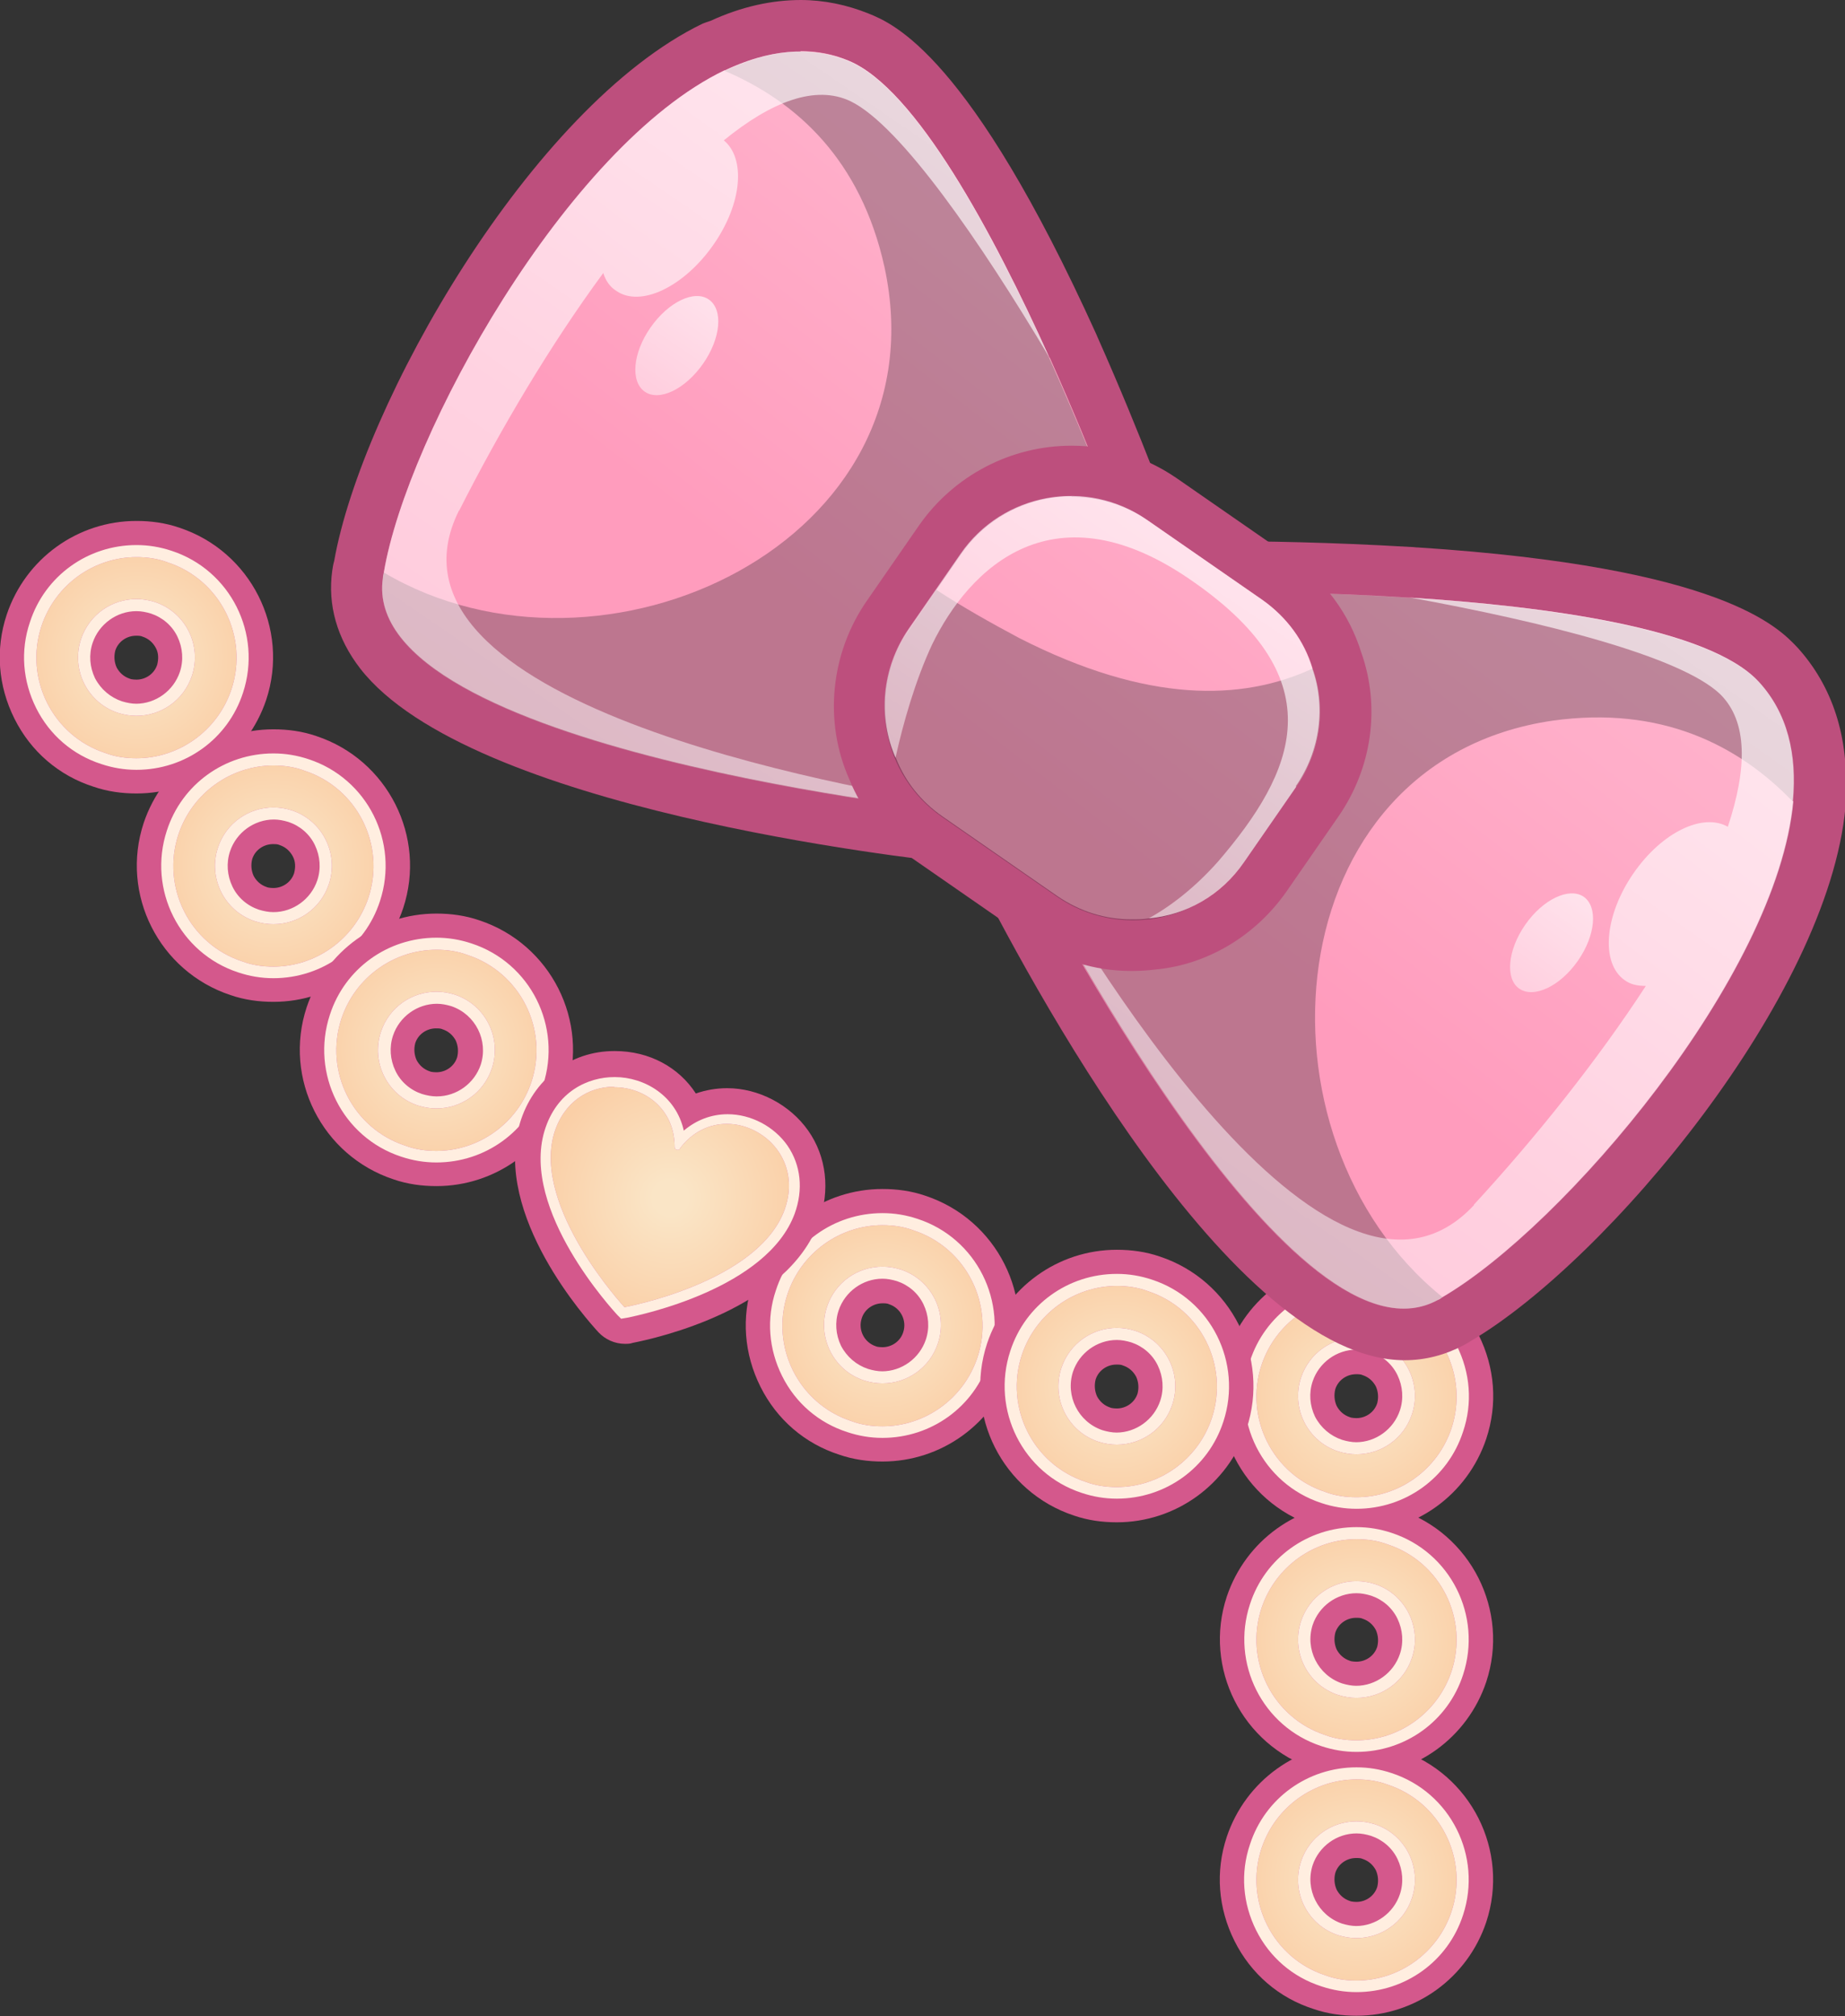 <?xml version="1.0" encoding="UTF-8"?>
<svg xmlns="http://www.w3.org/2000/svg" xmlns:xlink="http://www.w3.org/1999/xlink" viewBox="0 0 38.26 41.8">
  <rect x="0" y="0" width="38.26" height="41.8" fill="#333333" stroke="none"/>
  <defs>
    <style>
      .cls-1 {
        fill: url(#radial-gradient-7);
      }

      .cls-2 {
        fill: url(#radial-gradient-6);
      }

      .cls-3 {
        fill: url(#radial-gradient-5);
      }

      .cls-4 {
        fill: url(#radial-gradient-4);
      }

      .cls-5 {
        fill: url(#radial-gradient-9);
      }

      .cls-6 {
        fill: url(#radial-gradient-8);
      }

      .cls-7 {
        fill: url(#radial-gradient-3);
      }

      .cls-8 {
        fill: url(#radial-gradient-2);
      }

      .cls-9 {
        fill: url(#linear-gradient-7);
      }

      .cls-10 {
        fill: url(#linear-gradient-4);
      }

      .cls-11 {
        fill: #bd4f7d;
      }

      .cls-12 {
        fill: url(#radial-gradient);
      }

      .cls-13 {
        fill: url(#linear-gradient);
      }

      .cls-14 {
        isolation: isolate;
      }

      .cls-15 {
        fill: url(#linear-gradient-8);
      }

      .cls-15, .cls-16, .cls-17, .cls-18, .cls-19, .cls-20 {
        mix-blend-mode: overlay;
      }

      .cls-16 {
        fill: url(#linear-gradient-2);
      }

      .cls-17 {
        fill: url(#linear-gradient-3);
      }

      .cls-18 {
        fill: url(#linear-gradient-6);
      }

      .cls-19 {
        fill: url(#linear-gradient-5);
      }

      .cls-21 {
        fill: #d4588c;
      }

      .cls-20 {
        fill: #13151c;
        opacity: .28;
      }

      .cls-22 {
        fill: #ffeee0;
      }
    </style>
    <radialGradient id="radial-gradient" cx="2.83" cy="13.63" fx="2.83" fy="13.63" r="2.45" gradientUnits="userSpaceOnUse">
      <stop offset=".13" stop-color="#fae5c6"/>
      <stop offset=".98" stop-color="#facfa7"/>
    </radialGradient>
    <radialGradient id="radial-gradient-2" cx="5.67" cy="17.95" fx="5.67" fy="17.95" r="2.45" xlink:href="#radial-gradient"/>
    <radialGradient id="radial-gradient-3" cx="9.05" cy="21.77" fx="9.05" fy="21.77" r="2.45" xlink:href="#radial-gradient"/>
    <radialGradient id="radial-gradient-4" cx="18.3" cy="27.48" fx="18.3" fy="27.48" r="2.45" xlink:href="#radial-gradient"/>
    <radialGradient id="radial-gradient-5" cx="28.13" cy="28.95" fx="28.13" fy="28.95" r="2.45" xlink:href="#radial-gradient"/>
    <radialGradient id="radial-gradient-6" cx="28.13" cy="33.99" fx="28.13" fy="33.99" r="2.45" xlink:href="#radial-gradient"/>
    <radialGradient id="radial-gradient-7" cx="28.13" cy="38.97" fx="28.13" fy="38.97" r="2.45" xlink:href="#radial-gradient"/>
    <radialGradient id="radial-gradient-8" cx="23.16" cy="28.74" fx="23.16" fy="28.74" r="2.45" xlink:href="#radial-gradient"/>
    <radialGradient id="radial-gradient-9" cx="13.9" cy="24.83" fx="13.9" fy="24.83" r="2.75" xlink:href="#radial-gradient"/>
    <linearGradient id="linear-gradient" x1="257.05" y1="36.58" x2="256.25" y2="51.65" gradientTransform="translate(-166.08 -176.89) rotate(34.72)" gradientUnits="userSpaceOnUse">
      <stop offset=".11" stop-color="#ffb5ce"/>
      <stop offset=".48" stop-color="#ffaec9"/>
      <stop offset="1" stop-color="#ff9cbd"/>
    </linearGradient>
    <linearGradient id="linear-gradient-2" x1="256.05" y1="14.15" x2="256.72" y2="114.05" gradientTransform="translate(-166.08 -176.89) rotate(34.72)" gradientUnits="userSpaceOnUse">
      <stop offset="0" stop-color="#fff"/>
      <stop offset=".83" stop-color="#fff" stop-opacity="0"/>
    </linearGradient>
    <linearGradient id="linear-gradient-3" x1="252.84" y1="43.34" x2="252.95" y2="58.5" xlink:href="#linear-gradient-2"/>
    <linearGradient id="linear-gradient-4" x1="272.16" y1="37.39" x2="271.37" y2="52.46" xlink:href="#linear-gradient"/>
    <linearGradient id="linear-gradient-5" x1="-482.52" y1="13.99" x2="-481.85" y2="113.89" gradientTransform="translate(-339.39 -296.98) rotate(-145.28) scale(1 -1)" xlink:href="#linear-gradient-2"/>
    <linearGradient id="linear-gradient-6" x1="-485.73" y1="43.19" x2="-485.63" y2="58.34" gradientTransform="translate(-339.39 -296.98) rotate(-145.28) scale(1 -1)" xlink:href="#linear-gradient-2"/>
    <linearGradient id="linear-gradient-7" x1="265.13" y1="36.35" x2="264.28" y2="52.41" xlink:href="#linear-gradient"/>
    <linearGradient id="linear-gradient-8" x1="264.31" y1="33.44" x2="264.62" y2="79.29" xlink:href="#linear-gradient-2"/>
  </defs>
  <g class="cls-14">
    <g id="Layer_2" data-name="Layer 2">
      <g id="Layer_1-2" data-name="Layer 1">
        <g>
          <g>
            <path class="cls-12" d="M2.83,16.08c-.26,0-.52-.04-.77-.12-1.28-.42-1.98-1.82-1.56-3.1.33-1.01,1.27-1.68,2.33-1.68.26,0,.52.04.77.12,1.28.42,1.98,1.82,1.56,3.1-.33,1.01-1.27,1.68-2.33,1.68h0ZM2.83,12.8c-.36,0-.68.23-.79.57-.14.44.09.91.53,1.05.08.03.17.04.26.04.36,0,.68-.23.79-.57.14-.44-.09-.91-.53-1.05-.08-.03-.17-.04-.26-.04Z"/>
            <path class="cls-21" d="M2.83,11.55c.22,0,.44.03.65.11,1.09.36,1.68,1.54,1.32,2.63-.29.87-1.1,1.43-1.97,1.43-.22,0-.44-.03-.65-.11-1.09-.36-1.68-1.54-1.32-2.63.29-.87,1.1-1.43,1.97-1.43M2.83,14.84c.51,0,.98-.32,1.15-.83.21-.63-.13-1.32-.77-1.53-.13-.04-.25-.06-.38-.06-.51,0-.98.32-1.15.83-.21.63.13,1.32.77,1.53.13.04.25.06.38.06M2.83,10.8c-1.22,0-2.3.78-2.69,1.94-.24.72-.18,1.48.16,2.16.34.68.92,1.18,1.64,1.41.29.1.59.14.89.14,1.22,0,2.3-.78,2.69-1.94.49-1.48-.32-3.08-1.8-3.57-.29-.1-.59-.14-.89-.14h0ZM2.83,14.09s-.1,0-.14-.02c-.12-.04-.21-.12-.27-.23-.05-.11-.06-.23-.03-.35.06-.19.24-.31.43-.31.05,0,.1,0,.14.02.12.04.21.12.27.23s.06.23.03.35c-.06.19-.24.31-.43.31h0Z"/>
          </g>
          <path class="cls-22" d="M2.83,11.55c.22,0,.44.03.65.11,1.09.36,1.68,1.54,1.32,2.63-.29.87-1.1,1.43-1.97,1.43-.22,0-.44-.03-.65-.11-1.09-.36-1.68-1.54-1.32-2.63.29-.87,1.1-1.43,1.97-1.43M2.83,14.84c.51,0,.98-.32,1.15-.83.21-.63-.13-1.32-.77-1.53-.13-.04-.25-.06-.38-.06-.51,0-.98.32-1.15.83-.21.63.13,1.32.77,1.53.13.04.25.06.38.06M2.83,11.3c-1.01,0-1.9.64-2.21,1.6-.2.59-.15,1.22.13,1.78.28.56.76.97,1.35,1.16.24.08.48.12.73.12,1.01,0,1.9-.64,2.21-1.6.4-1.22-.26-2.54-1.48-2.94-.24-.08-.48-.12-.73-.12h0ZM2.83,14.59c-.1,0-.2-.02-.3-.05-.24-.08-.44-.25-.56-.48-.11-.23-.13-.49-.05-.73.13-.39.5-.66.91-.66.1,0,.2.02.3.05.24.08.44.25.55.48.11.23.13.49.05.73-.13.39-.5.66-.91.66h0Z"/>
          <g>
            <path class="cls-8" d="M5.67,20.4c-.26,0-.52-.04-.77-.12-1.28-.42-1.98-1.82-1.56-3.1.33-1.01,1.27-1.68,2.33-1.68.26,0,.52.04.77.12,1.28.42,1.98,1.82,1.56,3.1-.33,1.01-1.27,1.68-2.33,1.68h0ZM5.67,17.12c-.36,0-.68.23-.79.57-.14.44.09.91.53,1.05.08.03.17.04.26.04.36,0,.68-.23.79-.57.14-.44-.09-.91-.53-1.05-.08-.03-.17-.04-.26-.04Z"/>
            <path class="cls-21" d="M5.67,15.87c.22,0,.44.03.65.11,1.09.36,1.68,1.54,1.32,2.63-.29.87-1.1,1.43-1.97,1.43-.22,0-.44-.03-.65-.11-1.09-.36-1.68-1.54-1.32-2.63.29-.87,1.1-1.43,1.97-1.43M5.67,19.16c.51,0,.98-.32,1.15-.83.21-.63-.13-1.32-.77-1.53-.13-.04-.25-.06-.38-.06-.51,0-.98.32-1.15.83-.21.63.13,1.32.77,1.53.13.04.25.06.38.06M5.67,15.12c-1.22,0-2.3.78-2.69,1.94-.49,1.48.32,3.08,1.8,3.57.29.1.59.14.89.14,1.22,0,2.3-.78,2.69-1.94.49-1.48-.32-3.08-1.8-3.57-.29-.1-.59-.14-.89-.14h0ZM5.67,18.41s-.1,0-.14-.02c-.12-.04-.21-.12-.27-.23-.05-.11-.06-.23-.03-.35.06-.19.24-.31.43-.31.05,0,.1,0,.14.02.12.04.21.12.27.23s.06.23.03.35c-.06.19-.24.31-.43.31h0Z"/>
          </g>
          <path class="cls-22" d="M5.67,15.87c.22,0,.44.03.65.11,1.09.36,1.68,1.54,1.32,2.63-.29.87-1.1,1.43-1.97,1.43-.22,0-.44-.03-.65-.11-1.09-.36-1.68-1.54-1.32-2.63.29-.87,1.1-1.43,1.97-1.43M5.67,19.16c.51,0,.98-.32,1.15-.83.21-.63-.13-1.32-.77-1.53-.13-.04-.25-.06-.38-.06-.51,0-.98.32-1.15.83-.21.63.13,1.32.77,1.53.13.04.25.06.38.06M5.67,15.62c-1.01,0-1.9.64-2.21,1.6-.4,1.22.26,2.54,1.48,2.94.24.08.48.12.73.12,1.01,0,1.9-.64,2.21-1.6.4-1.22-.26-2.54-1.48-2.94-.24-.08-.48-.12-.73-.12h0ZM5.67,18.91c-.1,0-.2-.02-.3-.05-.24-.08-.44-.25-.55-.48-.11-.23-.13-.49-.05-.73.13-.39.5-.66.91-.66.1,0,.2.02.3.05.24.08.44.25.55.48s.13.49.05.73c-.13.39-.5.66-.91.66h0Z"/>
          <g>
            <path class="cls-7" d="M9.05,24.23c-.26,0-.52-.04-.77-.12-.62-.21-1.13-.64-1.42-1.23-.29-.58-.34-1.25-.14-1.87.33-1.01,1.27-1.68,2.33-1.68.26,0,.52.04.77.12,1.28.42,1.98,1.82,1.56,3.1-.33,1.01-1.27,1.68-2.33,1.68h0ZM9.05,20.94c-.36,0-.68.23-.79.57-.07.21-.05.44.05.63.1.2.27.35.48.42.08.03.17.04.26.04.36,0,.68-.23.79-.57.14-.44-.09-.91-.53-1.05-.08-.03-.17-.04-.26-.04Z"/>
            <path class="cls-21" d="M9.05,19.69c.22,0,.44.03.65.11,1.09.36,1.68,1.54,1.32,2.63-.29.87-1.1,1.43-1.97,1.43-.22,0-.44-.03-.65-.11-1.09-.36-1.68-1.54-1.32-2.63.29-.87,1.1-1.43,1.97-1.43M9.05,22.98c.51,0,.98-.32,1.15-.83.21-.63-.13-1.32-.77-1.53-.13-.04-.25-.06-.38-.06-.51,0-.98.32-1.15.83-.21.63.13,1.32.77,1.53.13.04.25.06.38.06M9.05,18.94c-1.22,0-2.3.78-2.69,1.94-.49,1.48.32,3.08,1.8,3.57.29.1.59.14.89.14,1.22,0,2.3-.78,2.69-1.94.49-1.48-.32-3.08-1.8-3.57-.29-.1-.59-.14-.89-.14h0ZM9.05,22.23s-.1,0-.14-.02c-.12-.04-.21-.12-.27-.23-.05-.11-.06-.23-.03-.35.06-.19.24-.31.43-.31.05,0,.1,0,.14.02.12.04.21.12.27.23.05.11.06.23.03.35-.06.19-.24.31-.43.31h0Z"/>
          </g>
          <path class="cls-22" d="M9.05,19.69c.22,0,.44.03.65.11,1.09.36,1.68,1.54,1.32,2.63-.29.87-1.1,1.43-1.97,1.43-.22,0-.44-.03-.65-.11-1.09-.36-1.68-1.54-1.32-2.63.29-.87,1.1-1.43,1.97-1.43M9.05,22.98c.51,0,.98-.32,1.15-.83.21-.63-.13-1.32-.77-1.53-.13-.04-.25-.06-.38-.06-.51,0-.98.32-1.15.83-.21.63.13,1.32.77,1.53.13.04.25.06.38.06M9.05,19.44c-1.01,0-1.9.64-2.21,1.6-.4,1.22.26,2.54,1.48,2.94.24.08.48.12.73.12,1.01,0,1.9-.64,2.21-1.6.4-1.22-.26-2.54-1.48-2.94-.24-.08-.48-.12-.73-.12h0ZM9.05,22.73c-.1,0-.2-.02-.3-.05-.24-.08-.44-.25-.55-.48-.11-.23-.13-.49-.05-.73.13-.39.5-.66.91-.66.1,0,.2.02.3.05.5.17.77.71.61,1.21-.13.39-.5.66-.91.66h0Z"/>
          <g>
            <path class="cls-4" d="M18.3,29.93c-.26,0-.52-.04-.77-.12-1.29-.42-1.98-1.82-1.56-3.1.33-1.01,1.27-1.68,2.33-1.68.26,0,.52.04.77.12.62.21,1.13.64,1.42,1.23.29.58.34,1.25.14,1.87-.33,1.01-1.27,1.68-2.33,1.68h0ZM18.3,26.64c-.36,0-.68.23-.79.57-.14.44.09.91.53,1.05.08.03.17.04.26.04.36,0,.68-.23.79-.57.07-.21.05-.44-.05-.64-.1-.2-.27-.35-.48-.42-.08-.03-.17-.04-.26-.04Z"/>
            <path class="cls-21" d="M18.3,25.4c.22,0,.44.03.65.11,1.09.36,1.68,1.54,1.32,2.63-.29.87-1.1,1.43-1.97,1.43-.22,0-.44-.03-.65-.11-1.09-.36-1.68-1.54-1.32-2.63.29-.87,1.1-1.43,1.97-1.43M18.3,28.68c.51,0,.98-.32,1.15-.83.21-.63-.13-1.32-.77-1.53-.13-.04-.25-.06-.38-.06-.51,0-.98.32-1.15.83-.21.63.13,1.32.77,1.53.13.04.25.06.38.06M18.3,24.65c-1.22,0-2.3.78-2.69,1.94-.24.72-.18,1.48.16,2.16.34.68.92,1.18,1.64,1.41.29.1.59.14.89.14,1.22,0,2.3-.78,2.69-1.94.49-1.48-.32-3.08-1.8-3.57-.29-.1-.59-.14-.89-.14h0ZM18.3,27.93s-.1,0-.14-.02c-.24-.08-.37-.34-.29-.58.06-.19.24-.31.43-.31.05,0,.1,0,.14.02.24.08.37.34.29.58-.06.19-.24.31-.43.31h0Z"/>
          </g>
          <path class="cls-22" d="M18.3,25.4c.22,0,.44.03.65.11,1.09.36,1.68,1.54,1.32,2.63-.29.87-1.1,1.43-1.97,1.43-.22,0-.44-.03-.65-.11-1.09-.36-1.68-1.54-1.32-2.63.29-.87,1.1-1.43,1.97-1.43M18.3,28.68c.51,0,.98-.32,1.15-.83.21-.63-.13-1.32-.77-1.53-.13-.04-.25-.06-.38-.06-.51,0-.98.32-1.15.83-.21.63.13,1.32.77,1.53.13.04.25.06.38.06M18.3,25.15c-1.01,0-1.9.64-2.21,1.6-.2.59-.15,1.22.13,1.78s.76.97,1.35,1.16c.24.08.48.12.73.12,1.01,0,1.9-.64,2.21-1.6.4-1.22-.26-2.54-1.48-2.94-.24-.08-.48-.12-.73-.12h0ZM18.3,28.43c-.1,0-.2-.02-.3-.05-.24-.08-.44-.25-.56-.48-.11-.23-.13-.49-.05-.73.13-.39.5-.66.91-.66.1,0,.2.02.3.05.24.08.44.25.55.48.11.23.13.49.05.73-.13.39-.5.66-.91.66h0Z"/>
          <g>
            <path class="cls-3" d="M28.13,31.4c-.26,0-.52-.04-.77-.12-.62-.21-1.13-.64-1.42-1.23-.29-.58-.34-1.25-.14-1.87.33-1.01,1.27-1.68,2.33-1.68.26,0,.52.04.77.12,1.29.42,1.98,1.82,1.56,3.1-.33,1.01-1.27,1.68-2.33,1.68h0ZM28.13,28.11c-.36,0-.68.23-.79.57-.07.21-.05.44.05.63.1.2.27.35.48.42.08.03.17.04.26.04.36,0,.68-.23.79-.57.14-.44-.09-.91-.53-1.05-.09-.03-.17-.04-.26-.04Z"/>
            <path class="cls-21" d="M28.13,26.87c.22,0,.44.03.65.11,1.09.36,1.68,1.54,1.32,2.63-.29.87-1.1,1.43-1.97,1.43-.22,0-.44-.03-.65-.11-1.09-.36-1.68-1.54-1.32-2.63.29-.87,1.1-1.43,1.97-1.43M28.13,30.15c.51,0,.98-.32,1.15-.83.21-.63-.13-1.32-.77-1.53-.13-.04-.25-.06-.38-.06-.51,0-.98.32-1.15.83-.21.63.13,1.32.77,1.53.13.04.25.06.38.06M28.13,26.12c-1.22,0-2.3.78-2.69,1.94-.49,1.48.32,3.08,1.8,3.57.29.1.59.14.89.14,1.22,0,2.3-.78,2.69-1.94.24-.72.18-1.48-.16-2.16-.34-.68-.92-1.18-1.64-1.41-.29-.1-.59-.14-.89-.14h0ZM28.13,29.4s-.1,0-.14-.02c-.12-.04-.21-.12-.27-.23-.05-.11-.06-.23-.03-.35.06-.19.24-.31.43-.31.05,0,.1,0,.14.02.12.04.21.12.27.23.05.11.06.23.03.35-.06.19-.24.31-.43.31h0Z"/>
          </g>
          <g>
            <path class="cls-2" d="M28.13,36.44c-.26,0-.52-.04-.77-.12-1.29-.42-1.98-1.82-1.56-3.1.33-1.01,1.27-1.68,2.33-1.68.26,0,.52.04.77.12.62.21,1.13.64,1.42,1.23.29.58.34,1.25.14,1.87-.33,1.01-1.27,1.68-2.33,1.68h0ZM28.13,33.16c-.36,0-.68.23-.79.57-.14.44.09.91.53,1.05.08.03.17.04.26.04.36,0,.68-.23.79-.57.07-.21.05-.44-.05-.63-.1-.2-.27-.35-.48-.42-.08-.03-.17-.04-.26-.04Z"/>
            <path class="cls-21" d="M28.13,31.91c.22,0,.44.03.65.11,1.09.36,1.68,1.54,1.32,2.63-.29.87-1.1,1.43-1.97,1.43-.22,0-.44-.03-.65-.11-1.09-.36-1.68-1.54-1.32-2.63.29-.87,1.1-1.43,1.97-1.43M28.13,35.2c.51,0,.98-.32,1.15-.83.21-.63-.13-1.32-.77-1.53-.13-.04-.25-.06-.38-.06-.51,0-.98.32-1.15.83-.21.63.13,1.32.77,1.53.13.04.25.06.38.06M28.13,31.16c-1.22,0-2.3.78-2.69,1.94-.49,1.48.32,3.08,1.8,3.57.29.1.59.14.89.14,1.22,0,2.3-.78,2.69-1.94.49-1.48-.32-3.08-1.8-3.57-.29-.1-.59-.14-.89-.14h0ZM28.13,34.45s-.1,0-.14-.02c-.12-.04-.21-.12-.27-.23-.05-.11-.06-.23-.03-.35.06-.19.24-.31.43-.31.05,0,.1,0,.14.02.12.04.21.12.27.23.05.11.06.23.03.35-.06.19-.24.31-.43.31h0Z"/>
          </g>
          <g>
            <path class="cls-1" d="M28.13,41.42c-.26,0-.52-.04-.77-.12-1.29-.42-1.98-1.82-1.56-3.1.33-1.01,1.27-1.68,2.33-1.68.26,0,.52.04.77.12,1.29.42,1.98,1.82,1.56,3.1-.33,1.01-1.27,1.68-2.33,1.68h0ZM28.13,38.13c-.36,0-.68.23-.79.57-.14.44.09.91.53,1.05.08.03.17.04.26.04.36,0,.68-.23.79-.57.14-.44-.09-.91-.53-1.05-.08-.03-.17-.04-.26-.04Z"/>
            <path class="cls-21" d="M28.13,36.89c.22,0,.44.03.65.11,1.09.36,1.68,1.54,1.32,2.63-.29.87-1.1,1.43-1.97,1.43-.22,0-.44-.03-.65-.11-1.09-.36-1.68-1.54-1.32-2.63.29-.87,1.1-1.43,1.97-1.43M28.13,40.18c.51,0,.98-.32,1.15-.83.21-.63-.13-1.32-.77-1.53-.13-.04-.25-.06-.38-.06-.51,0-.98.32-1.15.83-.21.63.13,1.32.77,1.53.13.04.25.06.38.06M28.13,36.14c-1.22,0-2.3.78-2.69,1.94-.24.72-.18,1.48.16,2.16.34.68.92,1.18,1.64,1.41.29.1.59.14.89.14,1.22,0,2.3-.78,2.69-1.94.49-1.48-.32-3.08-1.8-3.57-.29-.1-.59-.14-.89-.14h0ZM28.13,39.43s-.1,0-.14-.02c-.12-.04-.21-.12-.27-.23-.05-.11-.06-.23-.03-.35.06-.19.24-.31.43-.31.05,0,.1,0,.14.02.12.04.21.12.27.23.05.11.06.23.03.35-.06.19-.24.31-.43.31h0Z"/>
          </g>
          <path class="cls-22" d="M28.13,26.87c.22,0,.44.03.65.11,1.09.36,1.68,1.54,1.32,2.63-.29.87-1.1,1.43-1.97,1.43-.22,0-.44-.03-.65-.11-1.09-.36-1.68-1.54-1.32-2.63.29-.87,1.1-1.43,1.97-1.43M28.13,30.15c.51,0,.98-.32,1.15-.83.21-.63-.13-1.32-.77-1.53-.13-.04-.25-.06-.38-.06-.51,0-.98.32-1.15.83-.21.63.13,1.32.77,1.53.13.04.25.06.38.06M28.13,26.62c-1.01,0-1.9.64-2.21,1.6-.4,1.22.26,2.54,1.48,2.94.24.08.48.12.73.12,1.01,0,1.9-.64,2.21-1.6.2-.59.15-1.22-.13-1.78-.28-.56-.76-.97-1.35-1.16-.24-.08-.48-.12-.73-.12h0ZM28.13,29.9c-.1,0-.2-.02-.3-.05-.24-.08-.44-.25-.56-.48-.11-.23-.13-.49-.05-.73.13-.39.5-.66.91-.66.1,0,.2.02.3.05.24.08.44.25.55.48.11.23.13.49.05.73-.13.39-.5.66-.91.66h0Z"/>
          <path class="cls-22" d="M28.13,31.91c.22,0,.44.03.65.11,1.09.36,1.68,1.54,1.32,2.63-.29.87-1.1,1.43-1.97,1.43-.22,0-.44-.03-.65-.11-1.09-.36-1.68-1.54-1.32-2.63.29-.87,1.1-1.43,1.97-1.43M28.13,35.2c.51,0,.98-.32,1.15-.83.21-.63-.13-1.32-.77-1.53-.13-.04-.25-.06-.38-.06-.51,0-.98.32-1.15.83-.21.63.13,1.32.77,1.53.13.04.25.06.38.06M28.13,31.66c-1.01,0-1.9.64-2.21,1.6-.4,1.22.26,2.54,1.48,2.94.24.08.48.12.73.12,1.01,0,1.9-.64,2.21-1.6.4-1.22-.26-2.54-1.48-2.94-.24-.08-.48-.12-.73-.12h0ZM28.13,34.95c-.1,0-.2-.02-.3-.05-.5-.17-.77-.71-.61-1.21.13-.39.5-.66.91-.66.1,0,.2.02.3.05.24.08.44.25.55.48.11.23.13.49.05.73-.13.39-.5.66-.91.66h0Z"/>
          <path class="cls-22" d="M28.13,36.89c.22,0,.44.03.65.11,1.09.36,1.68,1.54,1.32,2.63-.29.87-1.1,1.43-1.97,1.43-.22,0-.44-.03-.65-.11-1.09-.36-1.68-1.54-1.32-2.63.29-.87,1.1-1.43,1.97-1.43M28.13,40.18c.51,0,.98-.32,1.15-.83.21-.63-.13-1.32-.77-1.53-.13-.04-.25-.06-.38-.06-.51,0-.98.32-1.15.83-.21.63.13,1.32.77,1.53.13.04.25.06.38.06M28.13,36.64c-1.01,0-1.9.64-2.21,1.6-.2.59-.15,1.22.13,1.78.28.56.76.97,1.35,1.16.24.08.48.12.73.12,1.01,0,1.9-.64,2.21-1.6.4-1.22-.26-2.54-1.48-2.94-.24-.08-.48-.12-.73-.12h0ZM28.13,39.93c-.1,0-.2-.02-.3-.05-.5-.17-.77-.71-.61-1.21.13-.39.5-.66.91-.66.1,0,.2.02.3.05.24.08.44.25.55.48.11.23.13.49.05.73-.13.39-.5.66-.91.66h0Z"/>
          <g>
            <path class="cls-6" d="M23.16,31.2c-.26,0-.52-.04-.77-.12-1.29-.42-1.98-1.82-1.56-3.1.33-1.01,1.27-1.68,2.33-1.68.26,0,.52.04.77.12,1.29.42,1.98,1.82,1.56,3.1-.33,1.01-1.27,1.68-2.33,1.68h0ZM23.16,27.91c-.36,0-.68.23-.79.57-.14.44.09.91.53,1.05.08.03.17.04.26.04.36,0,.68-.23.79-.57.14-.44-.09-.91-.53-1.05-.08-.03-.17-.04-.26-.04Z"/>
            <path class="cls-21" d="M23.16,26.66c.22,0,.44.03.65.11,1.09.36,1.68,1.54,1.32,2.63-.29.87-1.1,1.43-1.97,1.43-.22,0-.44-.03-.65-.11-1.09-.36-1.68-1.54-1.32-2.63.29-.87,1.1-1.43,1.97-1.43M23.16,29.95c.51,0,.98-.32,1.15-.83.21-.63-.13-1.32-.77-1.53-.13-.04-.25-.06-.38-.06-.51,0-.98.32-1.15.83-.21.63.13,1.32.77,1.53.13.04.25.06.38.06M23.16,25.91c-1.22,0-2.3.78-2.69,1.94-.49,1.48.32,3.08,1.8,3.57.29.1.59.14.89.14,1.22,0,2.3-.78,2.69-1.94.49-1.48-.32-3.08-1.8-3.57-.29-.1-.59-.14-.89-.14h0ZM23.16,29.2s-.1,0-.14-.02c-.12-.04-.21-.12-.27-.23-.05-.11-.06-.23-.03-.35.06-.19.24-.31.43-.31.05,0,.1,0,.14.02.12.04.21.12.27.23.05.11.06.23.03.35-.06.19-.24.31-.43.31h0Z"/>
          </g>
          <path class="cls-22" d="M23.16,26.66c.22,0,.44.03.65.11,1.09.36,1.68,1.54,1.32,2.63-.29.87-1.1,1.43-1.97,1.43-.22,0-.44-.03-.65-.11-1.09-.36-1.68-1.54-1.32-2.63.29-.87,1.1-1.43,1.97-1.43M23.16,29.95c.51,0,.98-.32,1.15-.83.21-.63-.13-1.32-.77-1.53-.13-.04-.25-.06-.38-.06-.51,0-.98.32-1.15.83-.21.63.13,1.32.77,1.53.13.04.25.06.38.06M23.16,26.41c-1.01,0-1.9.64-2.21,1.6-.4,1.22.26,2.54,1.48,2.94.24.08.48.12.73.12,1.01,0,1.9-.64,2.21-1.6.4-1.22-.26-2.54-1.48-2.94-.24-.08-.48-.12-.73-.12h0ZM23.16,29.7c-.1,0-.2-.02-.3-.05-.5-.17-.77-.71-.61-1.21.13-.39.5-.66.91-.66.1,0,.2.02.3.05.24.08.44.25.55.48.11.23.13.49.05.73-.13.39-.5.66-.91.66h0Z"/>
          <g>
            <path class="cls-5" d="M12.96,27.49c-.1,0-.2-.04-.27-.12-.08-.09-2.06-2.21-1.55-3.97.22-.75.85-1.23,1.6-1.23.62,0,1.27.35,1.52,1,.24-.15.52-.23.82-.23.54,0,1.06.28,1.38.72.32.45.38,1,.17,1.56-.63,1.73-3.58,2.26-3.61,2.26-.02,0-.04,0-.06,0Z"/>
            <path class="cls-21" d="M12.74,22.54c.63,0,1.25.45,1.25,1.24,0,.04.03.06.06.06.02,0,.04,0,.05-.03.26-.35.62-.51.97-.51.79,0,1.56.78,1.2,1.78-.55,1.51-3.31,2.02-3.32,2.02h0s0,0,0,0h0s0,0,0,0c0,0-1.91-2.06-1.46-3.6.2-.66.72-.97,1.24-.97M12.74,21.79h0c-.92,0-1.69.59-1.96,1.5-.56,1.91,1.41,4.09,1.63,4.33.14.15.34.24.55.24.05,0,.11,0,.16-.02.51-.1,3.2-.7,3.86-2.5.24-.66.16-1.36-.22-1.9-.38-.54-1.03-.88-1.68-.88-.23,0-.45.04-.65.11-.35-.54-.96-.88-1.68-.88h0Z"/>
          </g>
          <path class="cls-22" d="M12.74,22.54c.63,0,1.25.45,1.25,1.24,0,.04.03.06.06.06.02,0,.04,0,.05-.03.26-.35.62-.51.97-.51.79,0,1.56.78,1.2,1.78-.55,1.51-3.31,2.02-3.32,2.02h0s0,0,0,0h0s0,0,0,0c0,0-1.91-2.06-1.46-3.6.2-.66.72-.97,1.24-.97M12.74,22.33c-.54,0-1.2.29-1.45,1.12-.49,1.65,1.43,3.72,1.51,3.81l.08.08.12-.02c.3-.06,2.91-.61,3.48-2.16.18-.5.13-1-.15-1.41-.28-.4-.76-.65-1.24-.65-.34,0-.65.12-.91.34-.16-.72-.81-1.11-1.43-1.11h0Z"/>
        </g>
        <g>
          <g>
            <g>
              <path class="cls-13" d="M19.89,17.37c-.4-.04-9.85-1.06-12.01-3.84-.4-.51-.56-1.06-.47-1.63,0-.05.02-.11.04-.19.51-3.04,3.9-9.08,7.34-10.74.04-.02.08-.03.12-.04.58-.27,1.15-.4,1.69-.4.42,0,.82.08,1.2.24,1.27.52,2.76,2.68,4.43,6.4,0,.02.02.04.03.05h0c.93,2.08,1.58,3.89,1.59,3.91.06.15.04.32-.05.46l-3.33,5.42-.1.14c-.1.14-.26.23-.44.23-.02,0-.04,0-.06,0Z"/>
              <path class="cls-11" d="M16.6,1.06c.34,0,.68.06,1,.2,1.39.57,3,3.58,4.16,6.15.01,0,.02.03.02.03.93,2.08,1.58,3.87,1.58,3.87l-3.33,5.42-.08.12s-12.53-1.31-12.01-4.86c0-.04.01-.07.02-.12.48-2.86,3.79-8.83,7.06-10.41h.01c.53-.25,1.06-.39,1.57-.39M16.61,0h0c-.61,0-1.24.14-1.87.43-.06.02-.12.04-.17.06-3.56,1.72-7.07,7.91-7.64,11.14-.02.07-.03.13-.04.2-.1.71.1,1.41.58,2.03,2.26,2.91,11.35,3.93,12.38,4.04.04,0,.07,0,.11,0,.35,0,.67-.17.87-.46l.08-.12s.02-.03.03-.05l3.33-5.42c.17-.28.2-.61.09-.92-.03-.07-.67-1.85-1.6-3.94h0s-.02-.05-.03-.07C20.11,1.14,18.53.49,18.01.28c-.45-.18-.92-.28-1.41-.28h0Z"/>
            </g>
            <path class="cls-20" d="M19.95,16.85s-12.53-1.31-12.01-4.86c0-.04.01-.07.02-.12,4.54,2.68,11.62-.64,10.38-6.34-.49-2.21-1.81-3.42-3.31-4.06.88-.42,1.75-.54,2.57-.2,2.52,1.05,5.75,10.05,5.75,10.05l-3.41,5.53Z"/>
            <g>
              <path class="cls-16" d="M9.52,10.59c.86-1.7,1.9-3.45,2.99-4.93.05.16.14.29.27.37.5.35,1.4-.08,2.01-.95s.67-1.8.22-2.17c.98-.8,1.9-1.16,2.63-.81,1.03.5,2.7,2.92,4.12,5.31-1.16-2.57-2.77-5.57-4.16-6.15-.82-.33-1.69-.22-2.57.2h-.01c-3.27,1.57-6.58,7.55-7.06,10.4-.01.05-.02.08-.02.12-.52,3.55,12.01,4.86,12.01,4.86l.08-.12c-2.55-.39-12.5-2.17-10.51-6.14Z"/>
              <path class="cls-17" d="M14.7,6.21c-.3-.21-.84.05-1.21.58s-.42,1.12-.12,1.33.84-.05,1.21-.58.42-1.12.12-1.33Z"/>
            </g>
          </g>
          <g>
            <g>
              <path class="cls-10" d="M29.11,27.66c-3.44,0-8.03-8.99-8.54-10.02-.09-.17-.07-.38.04-.54l.08-.12,3.92-5.04c.1-.13.25-.2.41-.21h.35c.72,0,2.17.01,3.84.11,0,0,.07,0,.11,0,4.07.26,6.6.9,7.53,1.9.65.71.94,1.64.86,2.78,0,.04,0,.08,0,.12-.35,3.8-4.81,9.1-7.53,10.68,0,.01-.06.04-.1.06-.31.17-.63.25-.98.25h0Z"/>
              <path class="cls-11" d="M25.37,12.27c.65,0,2.14.01,3.84.12,0,0,0,0,.01,0,0,0,.02,0,.02,0,2.81.18,6.19.63,7.22,1.74.6.65.8,1.51.71,2.48h.01c-.33,3.63-4.77,8.82-7.27,10.28-.04.03-.07.05-.1.06-.22.12-.46.18-.71.18-3.21,0-8.07-9.72-8.07-9.72l.08-.12,3.9-5.02s.12,0,.34,0M25.37,11.21h-.35c-.32,0-.63.16-.82.41l-3.9,5.02s-.02.03-.03.05l-.08.12c-.22.32-.25.73-.08,1.08,1.21,2.42,5.43,10.31,9.02,10.31.43,0,.84-.11,1.22-.31.05-.03.11-.06.17-.1,2.82-1.67,7.39-7.13,7.75-11.06,0-.06,0-.13,0-.19.08-1.25-.27-2.32-1-3.12-.39-.41-1.55-1.66-7.86-2.07-.05,0-.1-.01-.15-.01-1.68-.1-3.13-.12-3.86-.12h0Z"/>
            </g>
            <path class="cls-20" d="M21.04,17.41s5.63,11.27,8.77,9.54c.03-.02.06-.03.1-.06-4.1-3.31-3.49-11.11,2.29-11.95,2.24-.31,3.84.5,4.97,1.67.09-.97-.11-1.83-.71-2.48-1.87-1.99-11.43-1.86-11.43-1.86l-3.99,5.13Z"/>
            <g>
              <path class="cls-19" d="M30.56,24.98c1.29-1.4,2.56-2.99,3.57-4.54-.17,0-.32-.03-.44-.12-.5-.35-.42-1.34.18-2.21s1.45-1.26,1.96-.97c.4-1.2.42-2.18-.16-2.75-.83-.79-3.68-1.5-6.42-2,2.81.18,6.19.63,7.22,1.74.6.65.8,1.51.71,2.48h.01c-.33,3.63-4.77,8.82-7.27,10.28-.04.03-.07.05-.1.06-3.14,1.73-8.77-9.54-8.77-9.54l.08-.12c1.26,2.25,6.42,10.94,9.44,7.69Z"/>
              <path class="cls-18" d="M32.84,18.59c.3.21.25.8-.12,1.33s-.91.78-1.21.58-.25-.8.12-1.33.91-.78,1.21-.58Z"/>
            </g>
          </g>
          <g>
            <g>
              <path class="cls-9" d="M23.45,19.6c-.66,0-1.29-.2-1.84-.58l-2.38-1.65c-.52-.36-.93-.87-1.16-1.46-.44-1.01-.32-2.23.33-3.17l1.08-1.56c.62-.89,1.64-1.42,2.73-1.42.67,0,1.33.2,1.88.59l2.38,1.65c.6.42,1.03,1.01,1.24,1.7.34.95.19,2.04-.41,2.91l-1.08,1.56c-.56.8-1.42,1.31-2.37,1.4-.12.02-.27.03-.41.03Z"/>
              <path class="cls-11" d="M22.22,10.3c.55,0,1.1.16,1.58.49l2.38,1.65c.51.36.87.85,1.04,1.42.28.78.18,1.7-.34,2.45l-1.08,1.56c-.48.7-1.21,1.1-1.98,1.17-.12.02-.24.02-.36.02-.54,0-1.06-.16-1.53-.48l-2.38-1.65c-.45-.31-.78-.73-.97-1.21-.37-.84-.29-1.85.27-2.67l1.08-1.56c.54-.78,1.41-1.2,2.29-1.2M22.22,9.24h0c-1.26,0-2.44.62-3.16,1.65l-1.08,1.56c-.76,1.09-.9,2.51-.37,3.7.26.65.72,1.24,1.33,1.66l2.38,1.65c.64.44,1.37.67,2.14.67.17,0,.33-.01.5-.03,1.07-.1,2.07-.69,2.72-1.62l1.08-1.56c.69-1,.87-2.26.47-3.39-.25-.8-.75-1.48-1.44-1.96l-2.38-1.65c-.65-.45-1.4-.68-2.19-.68h0Z"/>
            </g>
            <path class="cls-20" d="M26.88,16.31l-1.08,1.56c-.88,1.27-2.62,1.59-3.88.72l-2.38-1.65c-1.26-.87-1.58-2.61-.69-3.88l.57-.83c.55.36,1.12.68,1.72,1,2.65,1.35,4.61,1.31,6.08.63.28.78.18,1.7-.34,2.45Z"/>
            <path class="cls-15" d="M26.88,16.31l-1.08,1.56c-.48.7-1.21,1.1-1.98,1.17.47-.26.97-.65,1.44-1.18,1.6-1.86,2.42-3.75-.5-5.79-2.9-2.05-4.66-.29-5.43,1.29-.35.75-.6,1.63-.76,2.35-.37-.84-.29-1.85.27-2.67l1.08-1.56c.87-1.26,2.61-1.58,3.87-.7l2.38,1.65c.51.36.87.85,1.04,1.42.28.78.18,1.7-.34,2.45Z"/>
          </g>
        </g>
      </g>
    </g>
  </g>
</svg>